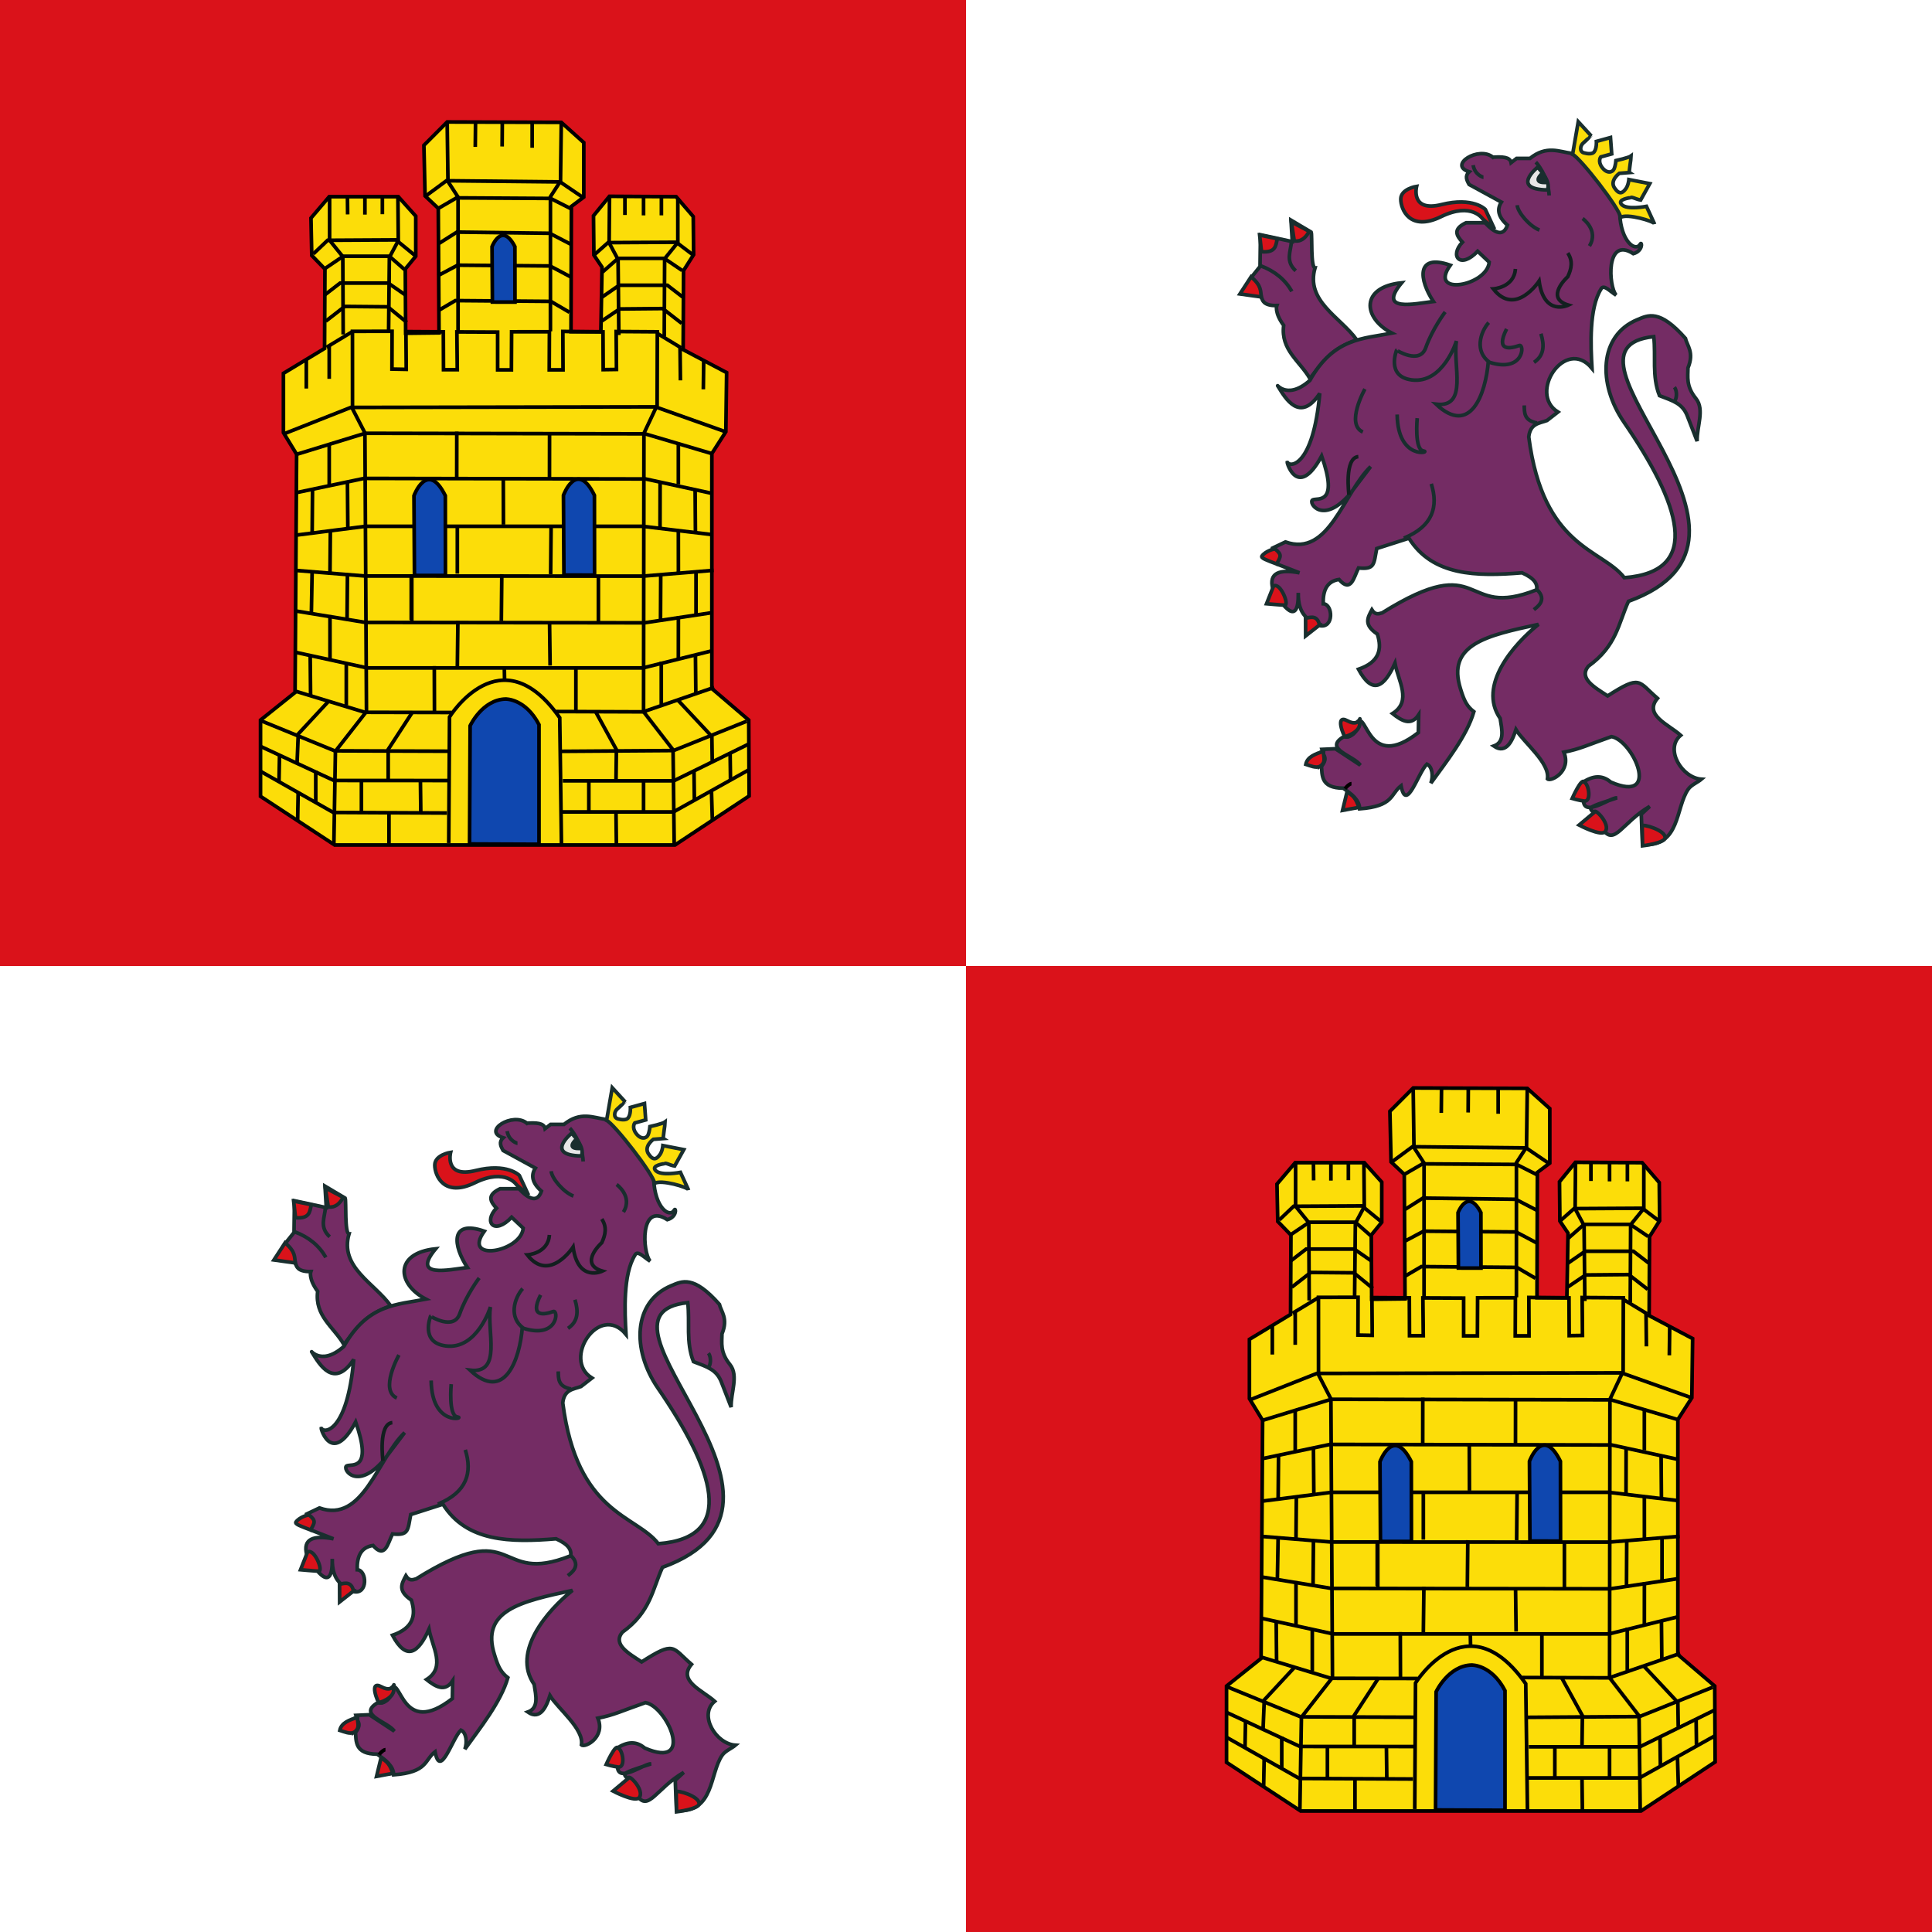<?xml version="1.0" encoding="UTF-8" standalone="no"?>
<svg
   version="1.0"
   width="512"
   height="512"
   id="svg316"
   sodipodi:docname="Flag_of_Castile_and_León.svg"
   inkscape:version="1.2.2 (b0a8486541, 2022-12-01)"
   xmlns:inkscape="http://www.inkscape.org/namespaces/inkscape"
   xmlns:sodipodi="http://sodipodi.sourceforge.net/DTD/sodipodi-0.dtd"
   xmlns:xlink="http://www.w3.org/1999/xlink"
   xmlns="http://www.w3.org/2000/svg"
   xmlns:svg="http://www.w3.org/2000/svg">
  <defs
     id="defs320" />
  <sodipodi:namedview
     id="namedview318"
     pagecolor="#ffffff"
     bordercolor="#000000"
     borderopacity="0.25"
     inkscape:showpageshadow="2"
     inkscape:pageopacity="0.0"
     inkscape:pagecheckerboard="0"
     inkscape:deskcolor="#d1d1d1"
     showgrid="false"
     inkscape:zoom="1.1469272"
     inkscape:cx="234.97568"
     inkscape:cy="222.3332"
     inkscape:window-width="1920"
     inkscape:window-height="991"
     inkscape:window-x="0"
     inkscape:window-y="0"
     inkscape:window-maximized="1"
     inkscape:current-layer="g314" />
  <rect
     width="512"
     height="512"
     fill="#da121a"
     id="rect2"
     x="0"
     y="0"
     style="stroke-width:1.024" />
  <rect
     width="256"
     height="256"
     y="256"
     fill="#ffffff"
     id="rect4"
     x="0"
     style="stroke-width:1.024" />
  <rect
     width="256"
     height="256"
     x="256"
     fill="#ffffff"
     id="rect6"
     y="0"
     style="stroke-width:1.024" />
  <g
     transform="translate(-927.63,-1494.677)"
     id="g314">
    <g
       id="lion"
       transform="matrix(0.967,0,0,0.967,37.78,78.068)">
      <path
         d="m 1027.309,1822.828 c -4.527,-6.297 -14.082,-10.582 -11.431,-19.752 -1.245,0 -0.751,-8.935 -1.061,-9.759 l -5.538,-3.292 0.353,5.879 -8.726,-1.885 -0.112,8.704 -2.357,2.939 2.946,6.055 c 0.118,-0.059 0.118,1.822 4.007,1.705 0,0 -0.707,1.906 1.885,5.433 -0.848,6.751 4.367,9.718 7.188,14.555 3.11,-3.816 5.24,-7.961 12.845,-10.582 z"
         style="fill:#742c64;stroke:#192e2e"
         id="path8" />
      <path
         d="m 1064.606,1772.771 c -3.829,-3.158 -12.353,2.149 -6.5,3.991 -1.23,1.164 -0.665,2.328 0,3.492 l 8.833,4.822 c -1.273,1.954 -0.923,4.043 1.667,6.318 -1.089,3.153 -3.302,2.379 -6.166,-0.665 h -5.166 c -3.764,1.774 -2.623,3.547 -1,5.321 -3.647,3.818 -0.617,7.524 4.166,2.494 l 3.167,2.993 c -0.586,6.539 -16.876,9.462 -10.666,0.831 -9.571,-3.336 -8.52,4.08 -4.637,9.946 -5.08,0.602 -15.461,3.016 -8.695,-5.125 -11.323,1.157 -10.729,9.611 -2.667,13.801 -7.847,1.547 -15.926,1.247 -22.498,12.969 -6.747,5.964 -9.749,-0.054 -8.618,1.764 1.882,3.025 5.881,10.045 11.341,1.779 -1.801,20.071 -8.173,20.306 -8.826,18.921 -0.679,-1.441 2.405,11.067 9.351,-1.781 4.717,13.453 -1.068,11.46 -2.422,12.026 -1.452,0.607 2.611,7.164 10.173,-1.616 l 5.666,-7.482 c -7.499,7.182 -11.347,24.899 -23.348,20.647 l -3.5,1.663 1.35,4.461 6,2.328 c -5.551,-1.038 -8.442,0.046 -7.333,4.323 2.627,4.874 7.164,10.71 7,1.164 -0.098,6.196 2.902,7.533 5.833,8.979 3.993,0.877 3.701,-5.88 1,-5.986 -0.105,-3.664 1.028,-6.171 4.333,-6.651 3.306,3.804 4.058,-0.595 5.333,-3.159 4.523,0.477 4.167,-1.023 5,-5.321 l 8.833,-2.827 c 6.466,10.322 18.401,10.514 30.998,9.477 3.472,1.552 4.271,3.104 4,4.656 -20.942,8.357 -14.047,-11.326 -42.33,6.318 -0.944,0.271 -1.889,0.664 -2.833,-0.832 -1.159,2.188 -2.323,4.07 1.5,6.651 1.375,4.215 0.496,7.701 -5.166,9.644 3.831,7.144 7.054,4.894 9.999,-1.663 0.869,4.855 4.73,10.409 -0.667,13.801 2.532,2.011 5.067,3.51 7.166,0.333 l -0.094,4.889 c -13.921,10.851 -14.039,-6.215 -16.832,-2.827 -0.83,1.862 -1.03,4.625 -3.573,3.924 -5.798,3.371 2.749,5.236 4.5,7.815 l -6.833,-4.489 -3.666,0.166 c 0.521,1.53 1.047,3.06 -0.167,4.157 0.226,3.046 -0.226,6.431 6,6.485 2.242,1.588 4.431,3.198 4.5,5.653 9.363,-0.713 8.365,-4.01 11.332,-6.318 1.439,7.588 4.706,-3.696 7.085,-5.933 1.463,0.619 1.799,3.298 1.086,5.223 4.167,-5.811 9.837,-12.882 11.784,-19.59 -1.849,-1.409 -2.662,-2.955 -3.623,-6.138 -3.998,-12.365 7.261,-14.744 21.332,-17.791 -6.745,5.39 -16.746,16.788 -10.499,25.773 0.487,3.13 1.336,6.465 -1.754,7.573 3.555,2.453 5.22,-1.879 6.074,-4.518 2.099,3.511 9.389,9.153 8.632,13.511 0.909,0.906 6.666,-2.075 4.5,-7.316 4.456,-0.863 6.419,-1.95 13.05,-4.262 5.918,1.018 13.752,18.494 -0.171,12.47 -1.879,-1.559 -4.127,-2.138 -7.333,-0.166 0.617,1.244 0.635,3.069 -0.167,4.988 -0.131,5.154 7.53,-0.751 9.166,-0.499 -12.359,4.029 -5.289,1.671 -3.833,8.646 3.173,4.609 5.288,-1.934 12.832,-6.318 l -2.333,2.162 0.333,8.314 c 10.423,0.661 8.982,-10.08 12.548,-15.198 0.809,-1.161 2.648,-1.903 3.608,-2.728 -5.365,-0.36 -10.163,-8.286 -5.686,-12.034 -3.318,-2.978 -10.199,-5.565 -6.354,-10.131 -5.422,-4.665 -4.475,-6.529 -13.666,-0.665 -3.425,-2.261 -8.039,-4.763 -5.283,-8.128 7.783,-5.587 8.245,-11.785 10.999,-17.791 47.437,-17.19 -24.843,-69.233 6.925,-72.54 0.633,5.351 -0.56,10.822 1.575,16.173 3.78,1.458 6.34,2.155 7.666,5.653 l 2.65,6.818 c -0.146,-3.896 2.129,-8.653 -0.334,-11.686 -2.773,-3.415 -2.185,-6.029 -2.173,-8.409 1.766,-4.254 -0.273,-6.081 -0.688,-8.06 -7.144,-8.093 -10.229,-6.362 -13.201,-5.132 -10.51,4.35 -10.866,17.602 -3.666,28.081 15.144,22.039 21.943,40.992 0.102,42.63 -6.161,-7.987 -22.246,-8.045 -26.185,-38.589 0.4,-3.707 2.916,-3.72 5,-4.489 l 3,-2.328 c -8.326,-5.116 2.058,-20.791 9.333,-11.972 -0.357,-6.208 -0.843,-16.463 2.482,-21.761 0.715,-1.423 2.666,0.863 4.129,1.687 -2.063,-2.257 -2.959,-16.304 4.722,-11.352 2.699,-0.744 2.391,-3.501 1.889,-2.62 -1.278,2.245 -5.322,-0.638 -5.627,-8.393 -3.004,-6.216 -8.658,-13.109 -12.928,-16.423 -3.697,-0.514 -7.134,-2.322 -11.666,1.33 h -3.666 l -1.5,1.164 c -0.28,-1.606 -2.532,-1.637 -5,-1.497 z"
         style="fill:#742c64;stroke:#192e2e"
         id="path10" />
      <path
         d="m 1000.904,1802.508 c 3.918,1.452 6.773,3.809 8.611,7.034"
         style="fill:none;stroke:#192e2e"
         id="path12" />
      <path
         d="m 1009.397,1795.904 c -0.145,2.665 -1.742,5.33 1.178,7.995"
         style="fill:none;stroke:#192e2e"
         id="path14" />
      <path
         d="m 1076.372,1774.116 c 0,0 3.365,3.492 3.667,9.145"
         style="fill:none;stroke:#192e2e"
         id="path16" />
      <path
         d="m 1076.868,1775.52 c 0,0 -7.52,6.059 2.646,6.226 1.261,-2.377 -2.646,-6.226 -2.646,-6.226 z"
         style="fill:#e7e7e7;stroke:#192e2e"
         id="path18" />
      <path
         d="m 1059.207,1774.947 c 0.427,2.66 2.707,3.325 2.833,3.325"
         style="fill:none;stroke:#192e2e"
         id="path20" />
      <path
         d="m 1089.205,1789.579 c 0,0 4.529,3.218 1.862,7.541"
         style="fill:none;stroke:#192e2e"
         id="path22" />
      <path
         d="m 1071.269,1785.92 c 0.203,2.057 3.42,5.771 6.103,6.818"
         style="fill:none;stroke:#192e2e"
         id="path24" />
      <path
         d="m 1068.373,1819.841 c -3.206,6.337 1.152,5.362 3.439,4.543 1.57,-0.562 1.339,7.57 -8.105,4.602 -4.126,-2.942 -2.615,-8.168 -0.25,-10.891"
         style="fill:none;stroke:#192e2e"
         id="path26" />
      <path
         d="m 1063.373,1828.653 c -0.727,9.068 -4.931,20.672 -14.332,11.805 8.917,1.067 4.503,-10.723 5.589,-17.322 0,0 -3.637,11.796 -12.255,10.671 -7.174,-0.937 -4.087,-8.162 -4.166,-8.147 -6e-4,0 6.346,4.042 7.999,-0.665 1.832,-5.216 5.333,-9.81 5.333,-9.81"
         style="fill:none;stroke:#192e2e"
         id="path28" />
      <path
         d="m 1077.783,1821.141 c 1.02,3.308 0.829,6.023 -1.911,7.845"
         style="fill:none;stroke:#192e2e"
         id="path30" />
      <path
         d="m 1029.543,1836.302 c 0,0 -5.406,9.621 -0.573,11.782"
         style="fill:none;stroke:#192e2e"
         id="path32" />
      <path
         d="m 1043.875,1844.283 c 0,0 -0.833,8.646 1.667,8.979 2.5,0.333 -6.999,2.827 -7.166,-9.976"
         style="fill:none;stroke:#192e2e"
         id="path34" />
      <path
         d="m 1114.369,1835.803 c 0.922,1.275 0.493,3.515 0,3.824"
         style="fill:none;stroke:#192e2e"
         id="path36" />
      <path
         d="m 1076.66,1891.255 c 3.031,2.866 0.013,4.846 -0.827,5.514"
         style="fill:none;stroke:#192e2e"
         id="path38" />
      <path
         d="m 1073.206,1840.791 c 0.064,2.021 -0.098,4.127 3.5,4.822"
         style="fill:none;stroke:#192e2e"
         id="path40" />
      <path
         d="m 1061.873,1789.745 c 0,0 -3,-4.822 -11.499,-0.665 -8.499,4.157 -11.008,-1.995 -11.008,-4.822 0,-2.826 4.341,-3.492 4.341,-3.492 0,0 -1.833,7.15 6.833,4.988 8.666,-2.162 11.999,1.33 11.999,1.33 l 2.508,5.392 z"
         style="fill:#da121a;stroke:#192e2e"
         id="path42" />
      <path
         d="m 1078.397,1776.98 c -0.182,0.099 -3.62,3.075 1.164,2.684"
         style="fill:#192e2e;stroke:#192e2e"
         id="path44" />
      <path
         d="m 1040.205,1877.17 c 7.994,-3.263 9.508,-8.674 7.518,-14.891"
         style="fill:none;stroke:#192e2e"
         id="path46" />
      <path
         d="m 1013.05,1899.133 4.714,1.881"
         style="fill:none;stroke:#192e2e"
         id="path48" />
      <path
         d="m 1023.891,1931.554 c 2.25,0.303 3.303,-1.385 4.242,-3.264"
         style="fill:none;stroke:#192e2e"
         id="path50" />
      <path
         d="m 1017.292,1935.345 c 0.729,1.125 2.246,1.858 0.471,4.233"
         style="fill:none;stroke:#192e2e"
         id="path52" />
      <path
         d="m 1088.94,1943.81 c 1.873,1.28 2.18,3.006 0.943,5.173"
         style="fill:none;stroke:#192e2e"
         id="path54" />
      <path
         d="m 1091.825,1952.081 c 3.854,1.789 2.888,3.579 2.966,5.368"
         style="fill:none;stroke:#192e2e"
         id="path56" />
      <path
         d="m 1106.461,1956.479 c 2.755,-0.113 3.59,1.211 4.633,2.38"
         style="fill:none;stroke:#192e2e"
         id="path58" />
      <path
         d="m 1102.037,1776.974 -2.764,0.215 c 0,0 -2.714,1.92 -1.333,3.99 1.371,2.056 2.311,1.347 3.139,0.183 0.676,-0.949 0.803,-2.462 0.803,-2.462 l 5.723,1.115 -2.5,4.489 c -1.326,-0.206 -2.336,-0.957 -2.858,-0.645 0.142,0.02 -3.809,0.43 -2.309,1.926 1.5,1.496 6.755,0.458 6.755,0.458 l 2.195,4.777 c 0,-0.666 -7.643,-2.929 -9.273,-1.731 -0.171,-2.376 -11.107,-16.368 -13.16,-17.296 l 1.552,-8.939 3.439,3.749 c 0,0.025 -1.115,1.301 -1.995,2.007 -0.927,0.744 -1.178,2.395 0.06,2.758 1.059,0.311 2.326,0.387 2.808,-0.193 0.808,-0.972 0.659,-2.929 0.659,-2.929 l 3.861,-1.068 0.333,4.489 -3,0.831 c 0,0 -0.879,1.163 0.333,2.827 1.327,1.821 2.863,1.473 3.307,0.475 0.411,-0.924 0.526,-2.304 0.526,-2.304 0,0 3.497,-0.771 4.164,-1.27 -0.026,0.859 -0.689,4.766 -0.469,4.546 z"
         style="fill:#fcdd09;stroke:#192e2e"
         id="path60" />
      <path
         d="m 1005.001,1880.197 c -0.265,-0.235 -2.75,0.567 -3.669,1.854 -0.418,0.586 1.319,1.157 4,2.191 1.23,-2.095 1.449,-2.543 -0.331,-4.045 z"
         style="fill:#da121a;stroke:#192e2e"
         id="path62" />
      <path
         d="m 1004.501,1890.296 -1.92,4.852 c 0,0 4.306,0.386 4.971,0.379 1.358,-0.014 -1.204,-6.322 -3.05,-5.231 z"
         style="fill:#da121a;stroke:#192e2e"
         id="path64" />
      <path
         d="m 1013.276,1899.139 0.02,4.822 3.813,-2.993 c -0.616,-2.597 -2.216,-2.24 -3.833,-1.829 z"
         style="fill:#da121a;stroke:#192e2e"
         id="path66" />
      <path
         d="m 1024.109,1931.562 c 0,0 3.978,-1.071 4,-3.492 0.033,-3.724 0.702,1.355 -3.372,-0.85 -3.645,-1.973 -0.796,4.686 -0.628,4.342 z"
         style="fill:#da121a;stroke:#192e2e"
         id="path68" />
      <path
         d="m 1017.153,1939.755 c 1.965,-1.215 0.909,-2.765 1.036,-4.185 -2.213,0.75 -4.42,1.504 -4.854,3.589 1.331,0.431 2.705,1.034 3.818,0.596 z"
         style="fill:#da121a;stroke:#192e2e"
         id="path70" />
      <path
         d="m 1024.632,1946.746 c 2.378,1.239 2.638,2.743 3.283,4.199 l -4.5,0.831 z"
         style="fill:#da121a;stroke:#192e2e"
         id="path72" />
      <path
         d="m 1089.647,1944.045 c 1.248,0.48 2.041,5.414 0,5.173 -1.404,-0.166 -3.3,-0.705 -3.3,-0.705 0,0 2.592,-5.879 3.3,-4.468 z"
         style="fill:#da121a;stroke:#192e2e"
         id="path74" />
      <path
         d="m 1092.448,1952.275 c -0.074,-1.339 4.528,3.285 2.952,5.311 -1.102,1.416 -7.167,-1.784 -7.167,-1.784 z"
         style="fill:#da121a;stroke:#192e2e"
         id="path76" />
      <path
         d="m 1105.522,1956.038 c 0,-0.642 6.515,1.157 6.28,3.292 -0.157,1.422 -6.169,2.158 -6.169,2.158 z"
         style="fill:#da121a;stroke:#192e2e"
         id="path78" />
      <path
         d="m 1010.171,1795.659 c 0,0 2.33,0.826 4.098,-2.583 l -4.885,-2.57 z"
         style="fill:#da121a;stroke:#192e2e"
         id="path80" />
      <path
         d="m 1001.201,1798.673 c 3.927,0.297 3.883,-1.595 4.322,-3.567 l -4.834,-0.998 z"
         style="fill:#da121a;stroke:#192e2e"
         id="path82" />
      <path
         d="m 998.349,1805.548 -3.061,4.7 5.892,0.823 c -0.352,-1.698 0.155,-2.949 -2.831,-5.523 z"
         style="fill:#da121a;stroke:#192e2e"
         id="path84" />
      <path
         d="m 1085.131,1799.031 c 1.464,2.165 1.024,4.329 0,6.494 0,0 -6.49,5.811 0.171,7.776 0,0 -6.661,3.247 -8.027,-6.58 0,0 -6.49,9.912 -12.554,2.136 0,0 5.722,-0.342 6.063,-5.469"
         style="fill:none;stroke:#121f1f"
         id="path86" />
      <path
         d="m 1025.167,1865.302 c 0,0 -1.352,-10.131 2.577,-10.473"
         style="fill:none;stroke:#121f1f"
         id="path88" />
      <path
         d="m 1024.07,1945.823 c 0,0 1.11,-1.367 1.793,-1.367"
         style="fill:#da121a;stroke:#000000"
         id="path90" />
    </g>
    <g
       id="castle"
       transform="matrix(0.967,0,0,0.967,38.677,55.911)">
      <path
         d="m 1041.844,1521.295 31.268,0.107 6.168,5.546 v 14.93 l -3.403,2.559 -0.106,34.34 h 8.189 l 0.319,-17.703 -2.233,-3.306 -0.106,-10.771 4.361,-5.332 18.293,0.107 4.679,5.439 0.106,10.451 -2.765,4.372 -0.106,21.649 11.912,6.292 -0.213,16.21 -3.829,5.972 v 64.414 l 10.104,8.638 0.106,20.796 -20.314,13.437 h -93.273 l -20.314,-13.331 v -20.903 l 9.466,-7.572 0.425,-65.267 -3.616,-5.936 v -16.247 l 11.274,-6.825 0.106,-21.756 -3.616,-3.733 -0.213,-10.238 4.999,-5.865 h 18.931 l 4.786,5.332 v 10.985 l -2.872,3.519 0.106,17.596 9.146,-0.107 -0.213,-34.127 -3.616,-3.413 -0.319,-13.864 z"
         style="fill:#fcdd09;stroke:#000000"
         id="path93" />
      <path
         d="m 1042.269,1718.91 0.213,-34.553 c 0,0 14.039,-22.822 30.205,0.213 l 0.475,34.767"
         style="fill:none;stroke:#000000"
         id="path95" />
      <path
         d="m 990.9,1685.423 20.101,8.212 31.375,0.107"
         style="fill:none;stroke:#000000"
         id="path97" />
      <path
         d="m 1123.951,1685.504 -20.072,8.056 -31.055,0.213"
         style="fill:none;stroke:#000000"
         id="path99" />
      <path
         d="m 990.793,1692.462 19.995,9.296 31.292,0.019"
         style="fill:none;stroke:#000000"
         id="path101" />
      <path
         d="m 990.63,1699.213 20.004,11.312 31.134,0.151"
         style="fill:none;stroke:#000000"
         id="path103" />
      <path
         d="m 1001.008,1689.56 -0.301,7.39"
         style="fill:none;stroke:#000000"
         id="path105" />
      <path
         d="m 995.894,1694.839 -0.15,7.39"
         style="fill:none;stroke:#000000"
         id="path107" />
      <path
         d="m 1005.821,1699.062 v 8.446"
         style="fill:none;stroke:#000000"
         id="path109" />
      <path
         d="m 1001.008,1704.793 -0.15,7.843"
         style="fill:none;stroke:#000000"
         id="path111" />
      <path
         d="m 997.097,1606.76 18.35,-7.239 83.476,-0.151 19.102,6.787"
         style="fill:none;stroke:#000000"
         id="path113" />
      <path
         d="m 1000.707,1612.341 18.651,-5.731 76.708,0.151 18.35,5.429"
         style="fill:none;stroke:#000000"
         id="path115" />
      <path
         d="m 1000.406,1622.898 18.651,-3.921 77.159,0.151 18.049,3.921"
         style="fill:none;stroke:#000000"
         id="path117" />
      <path
         d="m 1000.557,1634.511 18.951,-2.413 h 75.805 l 18.951,2.262"
         style="fill:none;stroke:#000000"
         id="path119" />
      <path
         d="m 999.991,1644.164 19.322,1.563 76.124,0.033 19.428,-1.597"
         style="fill:none;stroke:#000000"
         id="path121" />
      <path
         d="m 1000.578,1655.349 18.825,3.093 76.469,0.107 18.506,-2.773"
         style="fill:none;stroke:#000000"
         id="path123" />
      <path
         d="m 1000.365,1666.653 19.569,4.266 h 75.511 l 18.931,-4.692"
         style="fill:none;stroke:#000000"
         id="path125" />
      <path
         d="m 1000.365,1677.318 18.931,5.759 23.717,0.053"
         style="fill:none;stroke:#000000"
         id="path127" />
      <path
         d="m 1071.722,1682.863 23.8,0.088 19.494,-6.7"
         style="fill:none;stroke:#000000"
         id="path129" />
      <path
         d="m 1008.767,1583.043 6.966,-4.213"
         style="fill:none;stroke:#000000"
         id="path131" />
      <path
         d="m 1005.151,1557.448 3.935,-3.733 18.718,-0.107 5.211,4.266"
         style="fill:none;stroke:#000000"
         id="path133" />
      <path
         d="m 1008.342,1568.646 4.148,-3.199 h 13.188 l 4.786,3.306"
         style="fill:none;stroke:#000000"
         id="path135" />
      <path
         d="m 1008.555,1575.898 5.211,-4.053 11.805,0.107 5.211,4.266"
         style="fill:none;stroke:#000000"
         id="path137" />
      <path
         d="m 1105.975,1583.203 -6.7,-4.053"
         style="fill:none;stroke:#000000"
         id="path139" />
      <path
         d="m 1041.844,1521.615 0.213,15.997 2.765,4.266 v 36.899"
         style="fill:none;stroke:#000000"
         id="path141" />
      <path
         d="m 1073.112,1521.509 -0.213,15.997 -2.765,4.266 v 36.899"
         style="fill:none;stroke:#000000"
         id="path143" />
      <path
         d="m 1035.994,1541.558 5.637,-4.159 31.162,0.32 6.275,4.266"
         style="fill:none;stroke:#000000"
         id="path145" />
      <path
         d="m 1039.61,1544.864 4.786,-2.773 25.791,0.16 5.584,2.826"
         style="fill:none;stroke:#000000"
         id="path147" />
      <path
         d="m 1039.61,1554.569 4.892,-3.093 25.419,0.32 5.743,2.986"
         style="fill:none;stroke:#000000"
         id="path149" />
      <path
         d="m 1039.291,1563.42 5.424,-2.879 25.312,0.213 5.637,2.986"
         style="fill:none;stroke:#000000"
         id="path151" />
      <path
         d="m 1039.716,1572.805 4.361,-2.559 26.163,0.213 5.105,2.986"
         style="fill:none;stroke:#000000"
         id="path153" />
      <path
         d="m 1106.221,1561.981 -4.892,-3.306 h -12.656 l -4.254,3.733"
         style="fill:none;stroke:#000000"
         id="path155" />
      <path
         d="m 1106.327,1569.233 -4.148,-3.199 h -13.188 l -4.786,3.306"
         style="fill:none;stroke:#000000"
         id="path157" />
      <path
         d="m 1106.114,1576.484 -5.211,-4.053 -11.805,0.107 -4.892,3.306"
         style="fill:none;stroke:#000000"
         id="path159" />
      <path
         d="m 1124.374,1691.822 -20.42,10.025 h -30.417"
         style="fill:none;stroke:#000000"
         id="path161" />
      <path
         d="m 1073.324,1710.378 h 30.524 l 20.633,-11.518"
         style="fill:none;stroke:#000000"
         id="path163" />
      <path
         d="m 1114.377,1689.582 0.106,6.825"
         style="fill:none;stroke:#000000"
         id="path165" />
      <path
         d="m 1109.485,1699.394 0.106,7.785"
         style="fill:none;stroke:#000000"
         id="path167" />
      <path
         d="m 1119.376,1694.061 0.106,7.465"
         style="fill:none;stroke:#000000"
         id="path169" />
      <path
         d="m 1114.271,1704.619 0.239,7.839"
         style="fill:none;stroke:#000000"
         id="path171" />
      <path
         d="m 1088.214,1693.528 -0.106,8.105"
         style="fill:none;stroke:#000000"
         id="path173" />
      <path
         d="m 1080.663,1701.74 v 8.638"
         style="fill:none;stroke:#000000"
         id="path175" />
      <path
         d="m 1095.659,1701.74 v 8.638"
         style="fill:none;stroke:#000000"
         id="path177" />
      <path
         d="m 1088.108,1710.591 0.106,8.852"
         style="fill:none;stroke:#000000"
         id="path179" />
      <path
         d="m 1025.678,1693.635 v 7.892"
         style="fill:none;stroke:#000000"
         id="path181" />
      <path
         d="m 1018.339,1701.633 v 8.852"
         style="fill:none;stroke:#000000"
         id="path183" />
      <path
         d="m 1034.505,1701.74 0.106,8.958"
         style="fill:none;stroke:#000000"
         id="path185" />
      <path
         d="m 1025.89,1710.591 v 8.531"
         style="fill:none;stroke:#000000"
         id="path187" />
      <path
         d="m 1000.791,1689.262 8.508,-9.171"
         style="fill:none;stroke:#000000"
         id="path189" />
      <path
         d="M 1004.407,1678.384 1004.301,1667.4"
         style="fill:none;stroke:#000000"
         id="path191" />
      <path
         d="m 1014.191,1669.426 v 11.731"
         style="fill:none;stroke:#000000"
         id="path193" />
      <path
         d="m 1009.725,1668.893 v -12.477"
         style="fill:none;stroke:#000000"
         id="path195" />
      <path
         d="m 1004.62,1655.989 0.213,-11.731"
         style="fill:none;stroke:#000000"
         id="path197" />
      <path
         d="m 1014.51,1645.431 -0.106,11.838"
         style="fill:none;stroke:#000000"
         id="path199" />
      <path
         d="m 1009.831,1633.06 -0.106,11.624"
         style="fill:none;stroke:#000000"
         id="path201" />
      <path
         d="m 1004.939,1621.649 -0.106,12.371"
         style="fill:none;stroke:#000000"
         id="path203" />
      <path
         d="m 1014.51,1620.156 0.106,12.371"
         style="fill:none;stroke:#000000"
         id="path205" />
      <path
         d="m 1009.512,1609.705 v 11.091"
         style="fill:none;stroke:#000000"
         id="path207" />
      <path
         d="m 1109.982,1678.173 -0.106,-11.091"
         style="fill:none;stroke:#000000"
         id="path209" />
      <path
         d="m 1100.517,1669.215 v 11.731"
         style="fill:none;stroke:#000000"
         id="path211" />
      <path
         d="m 1105.196,1668.575 0.013,-11.768"
         style="fill:none;stroke:#000000"
         id="path213" />
      <path
         d="M 1110.035,1656.257 V 1644.366"
         style="fill:none;stroke:#000000"
         id="path215" />
      <path
         d="m 1100.37,1645.113 -0.066,12.797"
         style="fill:none;stroke:#000000"
         id="path217" />
      <path
         d="m 1105.196,1632.955 0.013,11.707"
         style="fill:none;stroke:#000000"
         id="path219" />
      <path
         d="m 1109.792,1622.184 0.084,11.624"
         style="fill:none;stroke:#000000"
         id="path221" />
      <path
         d="m 1100.198,1619.944 -0.031,12.672"
         style="fill:none;stroke:#000000"
         id="path223" />
      <path
         d="m 1105.196,1609.546 v 11.038"
         style="fill:none;stroke:#000000"
         id="path225" />
      <path
         d="m 1025.524,1693.482 6.768,-10.407"
         style="fill:none;stroke:#000000"
         id="path227" />
      <path
         d="m 1082.529,1682.924 5.866,10.708"
         style="fill:none;stroke:#000000"
         id="path229" />
      <path
         d="m 1104.939,1679.606 9.175,9.803"
         style="fill:none;stroke:#000000"
         id="path231" />
      <path
         d="m 1038.309,1670.406 0.044,12.518"
         style="fill:none;stroke:#000000"
         id="path233" />
      <path
         d="m 1057.499,1670.513 0.062,3.362"
         style="fill:none;stroke:#000000"
         id="path235" />
      <path
         d="m 1077.114,1670.557 v 12.216"
         style="fill:none;stroke:#000000"
         id="path237" />
      <path
         d="m 1069.895,1658.341 0.15,11.915"
         style="fill:none;stroke:#000000"
         id="path239" />
      <path
         d="m 1044.776,1658.039 -0.15,12.518"
         style="fill:none;stroke:#000000"
         id="path241" />
      <path
         d="m 1056.809,1645.219 -0.125,12.82"
         style="fill:none;stroke:#000000"
         id="path243" />
      <path
         d="m 1031.992,1645.219 v 12.518"
         style="fill:none;stroke:#000000"
         id="path245" />
      <path
         d="m 1070.32,1632.4 -0.125,12.819"
         style="fill:none;stroke:#000000"
         id="path247" />
      <path
         d="m 1069.895,1606.609 -0.018,12.216"
         style="fill:none;stroke:#000000"
         id="path249" />
      <path
         d="m 1044.476,1606.157 -0.018,12.82"
         style="fill:none;stroke:#000000"
         id="path251" />
      <path
         d="m 1057.216,1619.341 0.044,12.305"
         style="fill:none;stroke:#000000"
         id="path253" />
      <path
         d="m 1044.626,1632.249 v 12.82"
         style="fill:none;stroke:#000000"
         id="path255" />
      <path
         d="m 1032.142,1645.37 v 12.82"
         style="fill:none;stroke:#000000"
         id="path257" />
      <path
         d="m 1083.281,1645.521 v 13.121"
         style="fill:none;stroke:#000000"
         id="path259" />
      <path
         d="m 1003.237,1586.349 v 7.998"
         style="fill:none;stroke:#000000"
         id="path261" />
      <path
         d="m 1009.512,1582.51 v 9.172"
         style="fill:none;stroke:#000000"
         id="path263" />
      <path
         d="m 1014.51,1541.718 0.053,4.906"
         style="fill:none;stroke:#000000"
         id="path265" />
      <path
         d="m 1019.296,1541.771 v 4.906"
         style="fill:none;stroke:#000000"
         id="path267" />
      <path
         d="m 1024.082,1541.878 v 4.692"
         style="fill:none;stroke:#000000"
         id="path269" />
      <path
         d="m 1090.554,1541.878 v 4.906"
         style="fill:none;stroke:#000000"
         id="path271" />
      <path
         d="m 1095.659,1541.985 v 4.906"
         style="fill:none;stroke:#000000"
         id="path273" />
      <path
         d="m 1100.551,1542.091 v 4.793"
         style="fill:none;stroke:#000000"
         id="path275" />
      <path
         d="m 1010.788,1719.123 0.425,-25.382 8.508,-10.878 -0.425,-76.358 -3.403,-6.612 -0.013,-21.217 10.857,-0.022 -0.031,10.361 3.915,0.075 -0.084,-10.351 10.252,0.062 0.044,10.373 h 3.776 l -0.106,-10.348 11.167,0.053 v 10.348 h 3.776 l 0.053,-10.433 10.359,-0.01 -0.044,10.439 h 3.777 l -0.047,-10.524 11.001,0.122 0.053,10.348 3.643,-0.053 -0.088,-10.393 11.282,0.076 -0.053,20.129 -3.616,7.678 -0.106,76.305 8.083,10.451 0.319,25.968"
         style="fill:none;stroke:#000000"
         id="path277" />
      <path
         d="m 1009.618,1541.558 v 12.158 l 3.616,4.479 0.106,21.329"
         style="fill:none;stroke:#000000"
         id="path279" />
      <path
         d="m 1028.337,1541.451 0.106,12.371 -2.446,4.586 -0.213,20.689"
         style="fill:none;stroke:#000000"
         id="path281" />
      <path
         d="m 1008.448,1561.394 4.892,-3.306 h 12.656 l 4.254,3.733"
         style="fill:none;stroke:#000000"
         id="path283" />
      <path
         d="m 1105.051,1542.145 v 12.158 l -3.616,4.479 -0.106,21.329"
         style="fill:none;stroke:#000000"
         id="path285" />
      <path
         d="m 1086.332,1542.038 -0.106,12.371 2.446,4.586 0.213,20.689"
         style="fill:none;stroke:#000000"
         id="path287" />
      <path
         d="m 1082.302,1557.56 3.616,-3.199 18.718,-0.107 4.786,3.626"
         style="fill:none;stroke:#000000"
         id="path289" />
      <path
         d="m 1049.607,1521.509 -0.069,6.612"
         style="fill:none;stroke:#000000"
         id="path291" />
      <path
         d="m 1056.946,1521.421 -0.044,6.593"
         style="fill:none;stroke:#000000"
         id="path293" />
      <path
         d="m 1065.135,1521.61 v 6.75"
         style="fill:none;stroke:#000000"
         id="path295" />
      <path
         d="m 1105.656,1583.15 0.106,8.958"
         style="fill:none;stroke:#000000"
         id="path297" />
      <path
         d="m 1112.144,1586.562 -0.106,7.998"
         style="fill:none;stroke:#000000"
         id="path299" />
      <path
         d="m 1054.232,1570.647 -0.097,-15.195 c 0,0 2.674,-6.927 6.265,0 l 0.024,15.206 -6.192,-0.011 z"
         style="fill:#0f47af;stroke:#000000"
         id="path301" />
      <path
         d="m 1032.87,1645.561 -0.133,-21.842 c 0,0 3.669,-9.957 8.596,0 l 0.033,21.858 -8.496,-0.016 z"
         style="fill:#0f47af;stroke:#000000"
         id="path303" />
      <path
         d="m 1073.836,1645.454 -0.132,-21.842 c 0,0 3.624,-9.957 8.49,0 l 0.033,21.858 -8.391,-0.016 z"
         style="fill:#0f47af;stroke:#000000"
         id="path305" />
      <path
         d="m 1048.127,1686.771 c 0,0 3.323,-7.171 9.72,-7.327 0,0 5.416,-0.183 9.161,7.014 v 32.78 l -19.037,-0.078 0.156,-32.389 z"
         style="fill:#0f47af;stroke:#000000"
         id="path307" />
    </g>
    <use
       xlink:href="#lion"
       transform="translate(256,-256)"
       id="use310" />
    <use
       xlink:href="#castle"
       transform="translate(256,256)"
       id="use312" />
  </g>
</svg>

